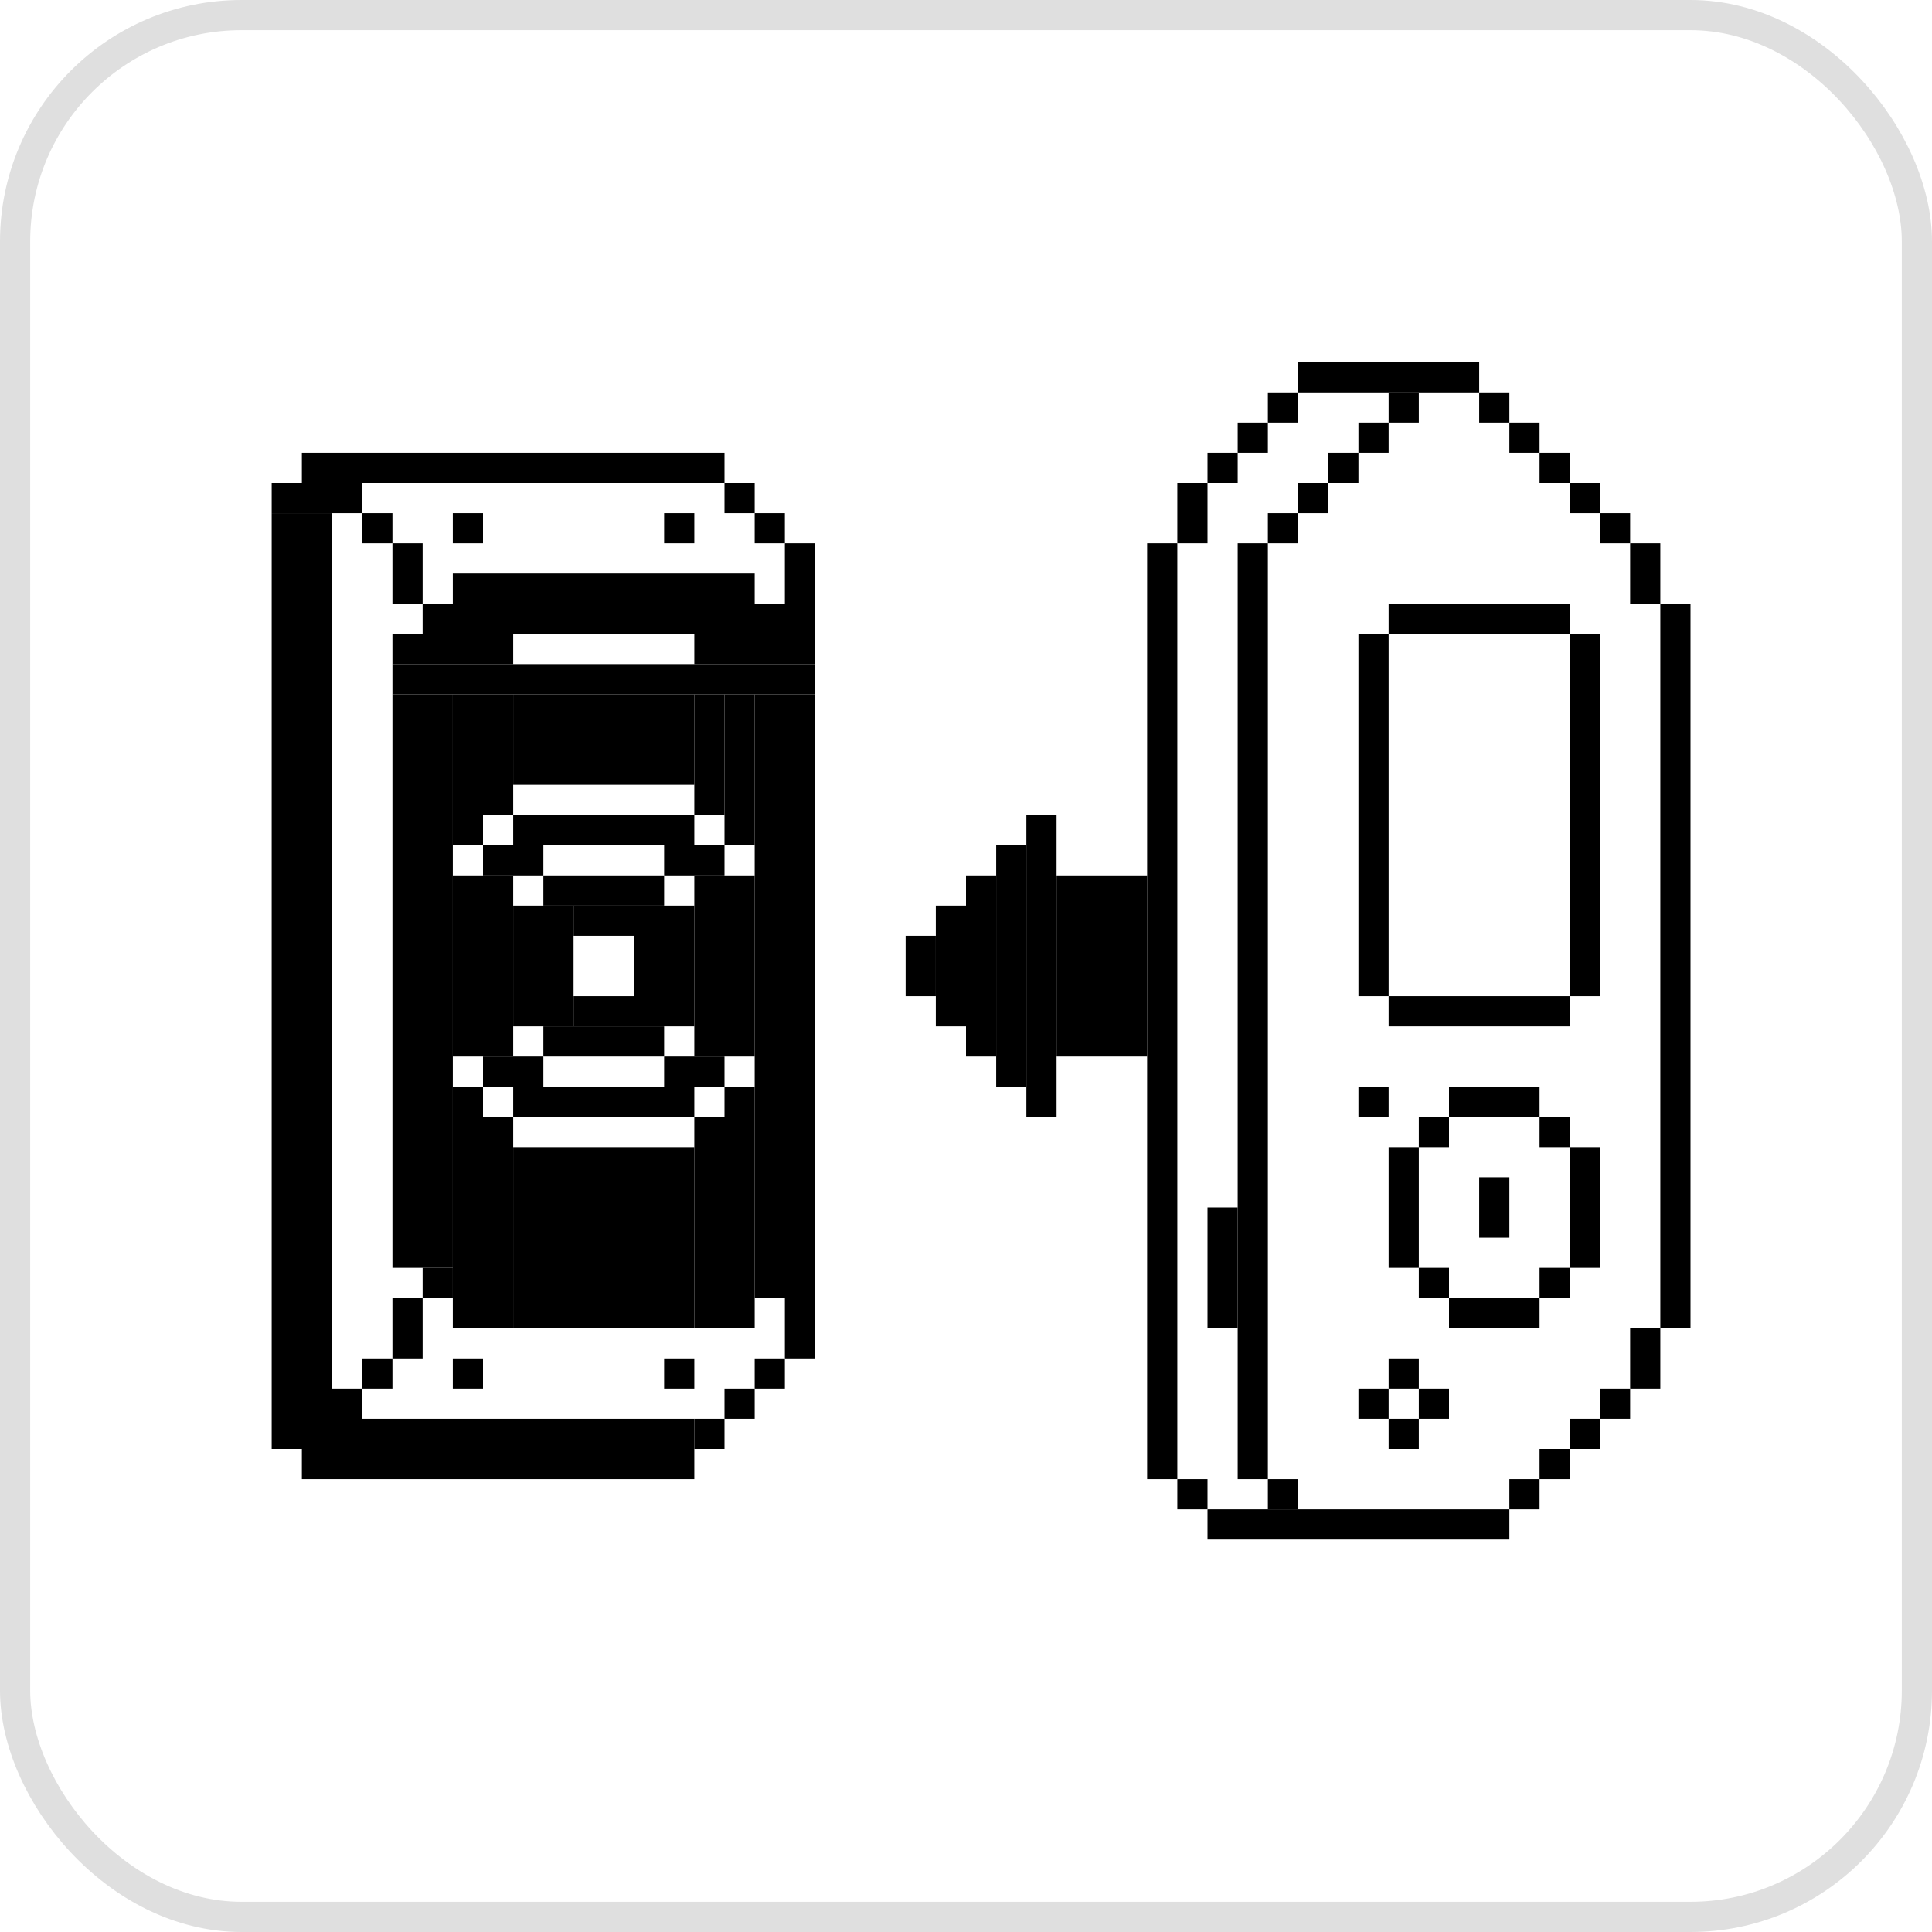 <svg width="64" height="64" viewBox="0 0 64 64" fill="none" xmlns="http://www.w3.org/2000/svg">
<rect x="55" y="20" width="1" height="24" fill="black"/>
<rect x="38" y="18" width="1" height="31" fill="black"/>
<rect x="41" y="18" width="1" height="31" fill="black"/>
<rect x="45" y="21" width="1" height="12" fill="black"/>
<rect x="52" y="21" width="1" height="12" fill="black"/>
<rect x="46" y="20" width="6" height="1" fill="black"/>
<rect x="46" y="33" width="6" height="1" fill="black"/>
<rect x="40" y="40" width="1" height="4" fill="black"/>
<rect x="39" y="16" width="1" height="2" fill="black"/>
<rect x="40" y="15" width="1" height="1" fill="black"/>
<rect x="41" y="14" width="1" height="1" fill="black"/>
<rect x="42" y="13" width="1" height="1" fill="black"/>
<rect x="43" y="12" width="6" height="1" fill="black"/>
<rect x="46" y="13" width="1" height="1" fill="black"/>
<rect x="45" y="14" width="1" height="1" fill="black"/>
<rect x="44" y="15" width="1" height="1" fill="black"/>
<rect x="43" y="16" width="1" height="1" fill="black"/>
<rect x="42" y="17" width="1" height="1" fill="black"/>
<rect x="49" y="13" width="1" height="1" fill="black"/>
<rect x="50" y="14" width="1" height="1" fill="black"/>
<rect x="51" y="15" width="1" height="1" fill="black"/>
<rect x="52" y="16" width="1" height="1" fill="black"/>
<rect x="53" y="17" width="1" height="1" fill="black"/>
<rect x="54" y="18" width="1" height="2" fill="black"/>
<rect x="35" y="29" width="3" height="6" fill="black"/>
<rect x="34" y="27" width="1" height="10" fill="black"/>
<rect x="33" y="28" width="1" height="8" fill="black"/>
<rect x="32" y="29" width="1" height="6" fill="black"/>
<rect x="31" y="30" width="1" height="4" fill="black"/>
<rect x="30" y="31" width="1" height="2" fill="black"/>
<rect x="46" y="38" width="1" height="4" fill="black"/>
<rect x="52" y="38" width="1" height="4" fill="black"/>
<rect x="49" y="39" width="1" height="2" fill="black"/>
<rect x="47" y="42" width="1" height="1" fill="black"/>
<rect x="51" y="42" width="1" height="1" fill="black"/>
<rect x="48" y="43" width="3" height="1" fill="black"/>
<rect x="48" y="36" width="3" height="1" fill="black"/>
<rect x="47" y="37" width="1" height="1" fill="black"/>
<rect x="51" y="37" width="1" height="1" fill="black"/>
<rect x="45" y="36" width="1" height="1" fill="black"/>
<rect x="46" y="45" width="1" height="1" fill="black"/>
<rect x="45" y="46" width="1" height="1" fill="black"/>
<rect x="47" y="46" width="1" height="1" fill="black"/>
<rect x="46" y="47" width="1" height="1" fill="black"/>
<rect x="42" y="49" width="1" height="1" fill="black"/>
<rect x="39" y="49" width="1" height="1" fill="black"/>
<rect x="40" y="50" width="10" height="1" fill="black"/>
<rect x="54" y="44" width="1" height="2" fill="black"/>
<rect x="53" y="46" width="1" height="1" fill="black"/>
<rect x="52" y="47" width="1" height="1" fill="black"/>
<rect x="51" y="48" width="1" height="1" fill="black"/>
<rect x="50" y="49" width="1" height="1" fill="black"/>
<rect x="10" y="15" width="14" height="1" fill="black"/>
<rect x="9" y="16" width="3" height="1" fill="black"/>
<rect x="9" y="17" width="2" height="31" fill="black"/>
<rect x="25" y="23" width="2" height="20" fill="black"/>
<rect x="13" y="23" width="2" height="19" fill="black"/>
<rect x="15" y="37" width="2" height="7" fill="black"/>
<rect x="17" y="38" width="6" height="6" fill="black"/>
<rect x="23" y="37" width="2" height="7" fill="black"/>
<rect x="24" y="36" width="1" height="1" fill="black"/>
<rect x="15" y="36" width="1" height="1" fill="black"/>
<rect x="13" y="43" width="1" height="2" fill="black"/>
<rect x="22" y="45" width="1" height="1" fill="black"/>
<rect x="12" y="45" width="1" height="1" fill="black"/>
<rect x="15" y="45" width="1" height="1" fill="black"/>
<rect x="23" y="47" width="1" height="1" fill="black"/>
<rect x="24" y="46" width="1" height="1" fill="black"/>
<rect x="25" y="45" width="1" height="1" fill="black"/>
<rect x="26" y="43" width="1" height="2" fill="black"/>
<rect x="13" y="18" width="1" height="2" fill="black"/>
<rect x="12" y="17" width="1" height="1" fill="black"/>
<rect x="15" y="17" width="1" height="1" fill="black"/>
<rect x="22" y="17" width="1" height="1" fill="black"/>
<rect x="24" y="16" width="1" height="1" fill="black"/>
<rect x="25" y="17" width="1" height="1" fill="black"/>
<rect x="26" y="18" width="1" height="2" fill="black"/>
<rect x="24" y="23" width="1" height="5" fill="black"/>
<rect x="15" y="23" width="1" height="5" fill="black"/>
<rect x="16" y="23" width="1" height="4" fill="black"/>
<rect x="23" y="23" width="1" height="4" fill="black"/>
<rect x="17" y="23" width="6" height="3" fill="black"/>
<rect x="17" y="27" width="6" height="1" fill="black"/>
<rect x="17" y="36" width="6" height="1" fill="black"/>
<rect x="15" y="29" width="2" height="6" fill="black"/>
<rect x="17" y="30" width="2" height="4" fill="black"/>
<rect x="23" y="29" width="2" height="6" fill="black"/>
<rect x="21" y="30" width="2" height="4" fill="black"/>
<rect x="22" y="35" width="2" height="1" fill="black"/>
<rect x="16" y="35" width="2" height="1" fill="black"/>
<rect x="18" y="34" width="4" height="1" fill="black"/>
<rect x="18" y="29" width="4" height="1" fill="black"/>
<rect x="19" y="30" width="2" height="1" fill="black"/>
<rect x="19" y="33" width="2" height="1" fill="black"/>
<rect x="16" y="28" width="2" height="1" fill="black"/>
<rect x="22" y="28" width="2" height="1" fill="black"/>
<rect x="10" y="48" width="2" height="1" fill="black"/>
<rect x="11" y="46" width="1" height="2" fill="black"/>
<rect x="12" y="47" width="11" height="2" fill="black"/>
<rect x="14" y="42" width="1" height="1" fill="black"/>
<rect x="15" y="19" width="10" height="1" fill="black"/>
<rect x="23" y="21" width="4" height="1" fill="black"/>
<rect x="13" y="21" width="4" height="1" fill="black"/>
<rect x="14" y="20" width="13" height="1" fill="black"/>
<rect x="13" y="22" width="14" height="1" fill="black"/>
<rect x="0.5" y="0.5" width="63" height="63" rx="7.5" stroke="#DFDFDF"/>
</svg>
